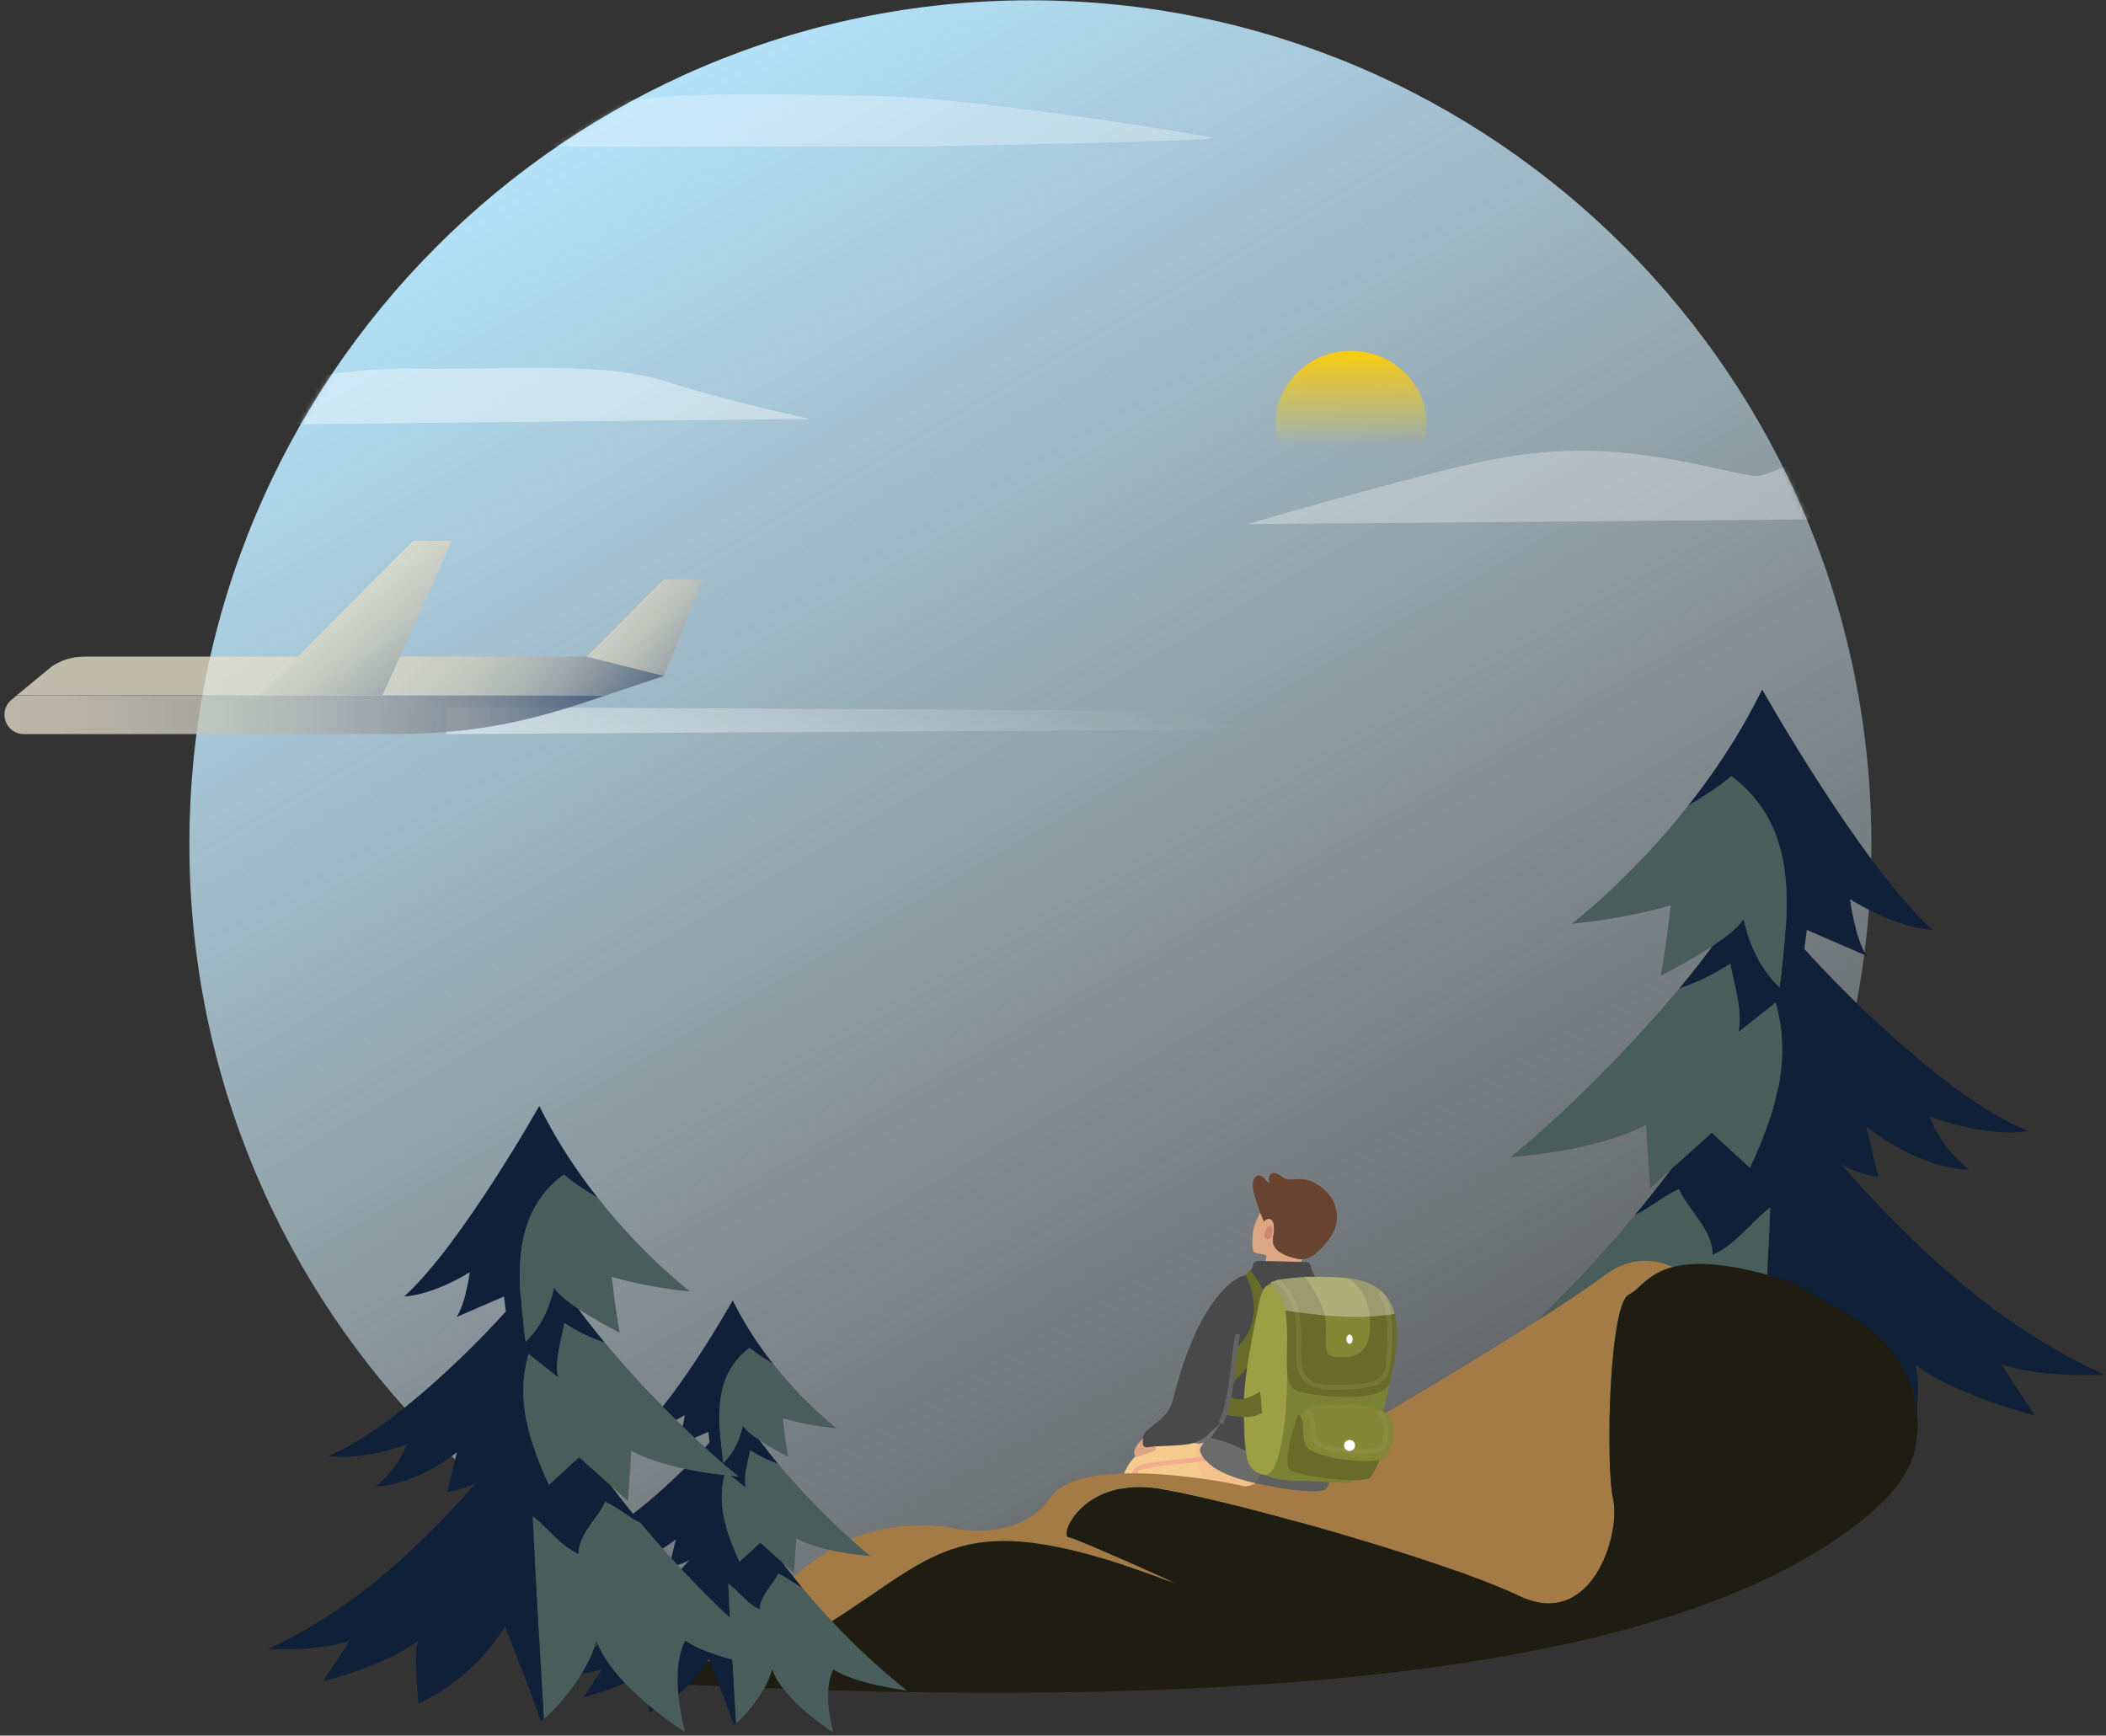 <svg width="438" height="361" viewBox="0 0 438 361" fill="none" xmlns="http://www.w3.org/2000/svg">
<rect x="0" y="0" width="438" height="361" fill="#333333" stroke="none"/>
<path d="M232.949 314.148C232.949 314.148 234.726 340.149 235.36 340.181L240.71 339.774C241.417 339.805 243.079 332.82 243.1 330.089C243.152 323.489 245.199 315.222 245.199 315.222C245.199 315.222 245.334 315.264 245.594 315.347C245.635 315.357 245.666 315.368 245.708 315.389C245.957 315.472 246.29 315.576 246.695 315.701C246.768 315.722 246.83 315.743 246.903 315.764C246.924 315.764 246.934 315.774 246.955 315.774C253.116 317.568 273.522 322.415 275.86 308.518C276.275 306.058 275.974 304.15 275.143 302.69C272.015 297.04 261.251 297.978 254.706 299.156C251.63 299.709 249.48 300.303 249.48 300.303C249.48 300.303 249.282 300.261 248.919 300.22C247.589 300.042 244.014 299.75 239.713 300.699C239.713 300.699 231.765 302.795 232.939 314.158L232.949 314.148Z" fill="#FCB85B"/>
<path d="M250.459 303.439C246.355 304.002 237.762 304.482 236.412 305.65C235.061 306.807 235.445 319.474 235.248 324.718C235.051 329.962 236.287 339.428 236.287 339.428" stroke="#F98D5D" stroke-miterlimit="10" stroke-linecap="round"/>
<g style="mix-blend-mode:multiply" opacity="0.31">
<path d="M245.198 315.22C245.198 315.22 245.333 315.262 245.593 315.345C245.634 315.356 245.665 315.366 245.707 315.387C245.956 315.46 246.299 315.564 246.694 315.7C246.767 315.72 246.829 315.741 246.902 315.762C246.923 315.762 246.933 315.773 246.954 315.773C253.115 317.566 273.521 322.414 275.859 308.516C276.274 306.056 275.973 304.148 275.142 302.689L254.705 299.154C251.629 299.707 249.479 300.301 249.479 300.301C249.479 300.301 249.281 300.259 248.918 300.218L248.772 300.666C249.354 310.247 253.635 311.748 253.863 313.437C254.092 315.126 245.188 315.23 245.188 315.23L245.198 315.22Z" fill="#F98D5D"/>
</g>
<path d="M214.3 351.077C310.9 351.077 389.21 272.5 389.21 175.57C389.21 78.64 310.9 0.062 214.3 0.062C117.7 0.062 39.391 78.64 39.391 175.57C39.391 272.5 117.7 351.077 214.3 351.077Z" fill="url(#paint0_linear_708_50398)"/>
<mask id="mask0_708_50398" style="mask-type:luminance" maskUnits="userSpaceOnUse" x="39" y="0" width="351" height="352">
<path d="M214.3 351.077C310.9 351.077 389.21 272.5 389.21 175.57C389.21 78.64 310.9 0.062 214.3 0.062C117.7 0.062 39.391 78.64 39.391 175.57C39.391 272.5 117.7 351.077 214.3 351.077Z" fill="white"/>
</mask>
<g mask="url(#mask0_708_50398)">
<path opacity="0.4" d="M50.178 88.365L168.514 87.136C168.514 87.136 152.263 83.724 138.774 79.418C125.285 75.112 107.809 76.99 86.043 76.677C65.722 76.387 51.091 82.212 35.761 83.136C20.431 84.059 -7.156 88.365 -7.156 88.365H50.171H50.178Z" fill="white"/>
<path opacity="0.3" d="M189.991 30.464H47.37C47.37 30.464 43.406 26.853 63.94 22.876C84.467 18.899 80.321 11.654 95.544 16.364C110.76 21.067 126.251 21.433 136.331 20.349C146.412 19.265 164.785 19.624 183.509 19.99C202.232 20.357 249.775 27.938 252.293 28.663C254.812 29.388 189.991 30.472 189.991 30.472V30.464Z" fill="white"/>
<path opacity="0.3" d="M259.445 109.014C259.445 109.014 427.538 107.731 425.613 107.41C423.688 107.09 392.313 90.707 376.944 95.204C361.576 99.7 371.185 100.341 352.614 96.486C334.042 92.631 321.238 92.951 304.592 96.807C287.945 100.662 259.445 109.014 259.445 109.014Z" fill="white"/>
</g>
<path d="M280.976 103.538C289.661 103.538 296.702 96.695 296.702 88.254C296.702 79.813 289.661 72.971 280.976 72.971C272.291 72.971 265.25 79.813 265.25 88.254C265.25 96.695 272.291 103.538 280.976 103.538Z" fill="url(#paint1_linear_708_50398)"/>
<path d="M92.812 147.02L373.084 148.625V151.062L92.812 152.686V147.02Z" fill="url(#paint2_linear_708_50398)" fill-opacity="0.5"/>
<g opacity="0.8">
<path d="M3.503 144.635L2.388 145.558C-0.509 147.954 1.174 152.687 4.932 152.687H81.948C101.989 152.687 114.007 148.661 126.043 144.635H3.503Z" fill="url(#paint3_linear_708_50398)"/>
<path d="M17.827 136.582H17.455C15.087 136.582 12.758 137.289 10.781 138.605L3.5 144.614H17.827H126.06L138.077 140.588V136.562H17.827V136.582Z" fill="url(#paint4_linear_708_50398)"/>
<path d="M85.957 112.469H93.982L79.557 144.637H53.898L85.957 112.469Z" fill="url(#paint5_linear_708_50398)"/>
<path d="M122.031 136.582L138.08 140.608L146.085 120.498H138.08L122.031 136.582Z" fill="url(#paint6_linear_708_50398)"/>
</g>
<path d="M328.641 172.102C328.672 172.039 328.703 171.977 328.734 171.914C328.672 171.945 328.641 172.008 328.641 172.102Z" fill="url(#paint7_linear_708_50398)"/>
<path d="M356.187 261.023C356.187 255.696 351.189 251.891 349.184 247.324C345.724 248.898 343.22 251.203 340.02 252.735C319.708 277.162 300.164 291.841 300.164 291.841C300.164 291.841 320.175 289.36 328.176 283.751C332.674 292.602 328.176 307.824 328.176 307.824C328.176 307.824 347.304 295.834 351.491 283.751C353.735 292.707 362.431 302.121 365.278 304.352C366.276 286.608 367.481 268.863 368.187 251.119C364.187 254.163 361.185 258.73 356.187 261.013V261.023Z" fill="#495E5B"/>
<path d="M437.71 285.944C403.361 270.566 378.768 237.507 363.775 218.699C356.554 231.418 348.221 242.866 340.023 252.728C343.224 251.206 345.728 248.902 349.187 247.317C351.193 251.884 356.19 255.689 356.19 261.016C361.188 258.733 364.191 254.167 368.191 251.123C367.484 268.867 366.279 286.611 365.282 304.355C365.853 304.804 366.185 304.97 366.185 304.772C366.185 303.636 375.474 280.043 375.474 280.043C385.199 295.264 398.197 300.206 398.197 300.206C398.197 300.206 399.693 285.548 398.197 283.744C406.696 290.312 423.206 294.399 423.206 294.399L416.203 283.744C416.203 283.744 423.206 286.59 437.71 285.933V285.944Z" fill="#102038"/>
<path d="M369.283 208.539C366.717 210.572 364.15 212.605 361.584 214.638C362.436 209.895 360.732 205.151 359.87 200.418C356.42 202.701 352.96 204.348 349.241 205.61C337.095 220.185 322.216 234.29 314.102 240.713C334.206 239.024 342.331 233.936 342.331 233.936L343.183 247.145L356.015 235.635L363.963 242.954C369.106 231.976 372.784 220.57 369.273 208.55L369.283 208.539Z" fill="#495E5B"/>
<path d="M421.889 235.295C399.738 226.454 364.609 187.243 364.651 183.428C361.16 190.267 355.58 198.003 349.242 205.613C352.951 204.352 356.411 202.705 359.871 200.421C360.723 205.165 362.438 209.909 361.586 214.642C364.152 212.609 366.718 210.576 369.285 208.543C372.786 220.574 369.108 231.969 363.975 242.947L364.412 243.343L374.667 233.595C379.56 243.75 390.678 244.771 390.678 244.771L388.111 234.273C388.111 234.273 397.951 242.666 409.494 243.343C402.647 237.588 401.369 232.24 401.369 232.24C401.369 232.24 412.486 236.64 421.9 235.284L421.889 235.295Z" fill="#102038"/>
<path d="M360.087 161.445C357.354 163.749 354.216 165.709 351.099 167.596C338.86 183.099 326.891 192.128 326.891 192.128C326.891 192.128 336.678 191.398 347.473 188.312C346.341 198.185 345.395 202.96 345.395 202.96C345.395 202.96 360.024 195.651 362.612 191.179C364.243 198.612 367.536 203.001 370.144 205.42C370.362 204.107 370.549 202.803 370.643 201.5C372.15 187.509 373.656 171.621 360.087 161.445Z" fill="#495E5B"/>
<path d="M401.932 193.425C387.106 180.018 366.492 143.414 366.492 143.414C362.814 150.91 358.491 157.707 354.076 163.692C353.089 165.037 352.091 166.329 351.094 167.591C354.221 165.704 357.349 163.744 360.081 161.44C373.65 171.615 372.144 187.504 370.637 201.495C370.533 202.798 370.357 204.111 370.139 205.415C372.217 207.354 373.858 208.042 373.858 208.042L375.78 193.425L376.716 193.832L388.207 198.805C385.817 195.302 384.747 187.024 384.747 187.024C384.747 187.024 393.63 192.821 401.953 193.425H401.932Z" fill="#102038"/>
<path d="M127.773 341.648C127.773 341.648 148.242 352.668 172.17 337.718C196.098 322.768 199.548 312.165 244.713 329.44C244.713 329.44 224.266 320.068 222.219 319.734C220.172 319.4 225.315 306.963 241.316 309.652C257.316 312.342 300.778 324.676 315.916 331.932C331.054 339.198 337.111 319.098 335.491 311.8C333.87 304.502 334.649 271.151 338.753 269.254C340.956 268.232 342.545 264.948 347.865 263.53C344.052 261.81 338.94 261.247 333.423 265.49C321.984 274.289 262.303 310.09 258.864 309.162C255.425 308.235 224.619 302.365 218.437 311.508C212.255 320.651 199.205 318.045 199.205 318.045C199.205 318.045 183.88 314.188 170.466 323.779C157.042 333.381 147.774 346.955 127.773 341.627V341.648Z" fill="#A47B45"/>
<path d="M127.776 341.649L134.374 349.979C277.663 357.746 353.614 343.65 387.849 315.72C395.849 309.194 398.685 303.637 398.831 296.954C399.028 287.561 393.75 278.897 385.636 274.196L372.71 266.7C367.266 264.927 362.819 263.874 359.141 263.343C354.102 262.602 350.528 262.842 347.878 263.551C342.559 264.969 340.969 268.253 338.766 269.275C337.177 270.015 336.086 275.488 335.441 282.348C334.423 293.149 334.517 307.37 335.514 311.832C337.135 319.13 331.078 339.22 315.939 331.963C304.656 326.553 277.642 318.327 257.994 313.364C254.462 312.478 251.158 311.686 248.238 311.05C245.599 310.466 243.272 309.997 241.339 309.674C225.338 306.984 220.195 319.421 222.242 319.755C224.289 320.089 244.737 329.461 244.737 329.461C199.571 312.176 196.122 322.778 172.194 337.739C156.068 347.821 141.522 346.1 133.74 343.901C129.968 342.837 127.797 341.67 127.797 341.67C127.485 341.586 127.163 341.492 126.82 341.398" fill="#1F1C12"/>
<path d="M158.015 334.772C158.015 331.856 160.753 329.782 161.84 327.283C163.73 328.143 165.099 329.41 166.847 330.243C177.949 343.599 188.636 351.628 188.636 351.628C188.636 351.628 177.702 350.272 173.321 347.206C170.857 352.044 173.321 360.366 173.321 360.366C173.321 360.366 162.864 353.808 160.577 347.206C159.349 352.106 154.597 357.246 153.043 358.469C152.495 348.765 151.842 339.07 151.453 329.366C153.643 331.032 155.277 333.522 158.015 334.772Z" fill="#495E5B"/>
<path d="M113.453 348.395C132.23 339.985 145.681 321.915 153.878 311.635C157.825 318.592 162.374 324.848 166.861 330.237C165.112 329.404 163.743 328.145 161.853 327.277C160.758 329.776 158.029 331.85 158.029 334.765C155.291 333.516 153.657 331.025 151.466 329.359C151.855 339.063 152.509 348.759 153.056 358.463C152.747 358.711 152.562 358.8 152.562 358.693C152.562 358.073 147.483 345.17 147.483 345.17C142.166 353.491 135.056 356.194 135.056 356.194C135.056 356.194 134.235 348.183 135.056 347.199C130.411 350.788 121.384 353.021 121.384 353.021L125.209 347.199C125.209 347.199 121.384 348.759 113.453 348.395Z" fill="#102038"/>
<path d="M150.863 306.075C152.267 307.183 153.672 308.299 155.076 309.407C154.608 306.819 155.544 304.223 156.012 301.635C157.902 302.884 159.792 303.788 161.824 304.471C168.465 312.438 176.6 320.148 181.033 323.666C170.046 322.745 165.604 319.962 165.604 319.962L165.136 327.185L158.123 320.892L153.778 324.889C150.969 318.89 148.955 312.651 150.872 306.075H150.863Z" fill="#495E5B"/>
<path d="M122.11 320.709C134.219 315.879 153.429 294.441 153.402 292.35C155.31 296.089 158.366 300.317 161.828 304.473C159.797 303.782 157.907 302.878 156.017 301.637C155.549 304.225 154.612 306.822 155.081 309.409C153.676 308.302 152.272 307.185 150.868 306.077C148.951 312.653 150.965 318.883 153.773 324.892L153.535 325.113L147.927 319.787C145.25 325.344 139.174 325.893 139.174 325.893L140.578 320.15C140.578 320.15 135.2 324.741 128.885 325.113C132.629 321.967 133.327 319.043 133.327 319.043C133.327 319.043 127.251 321.453 122.102 320.709H122.11Z" fill="#102038"/>
<path d="M155.89 280.323C157.382 281.582 159.096 282.654 160.809 283.691C167.495 292.163 174.04 297.1 174.04 297.1C174.04 297.1 168.687 296.701 162.787 295.008C163.406 300.405 163.927 303.011 163.927 303.011C163.927 303.011 155.925 299.014 154.512 296.568C153.62 300.636 151.818 303.028 150.396 304.358C150.272 303.64 150.175 302.931 150.122 302.213C149.301 294.565 148.471 285.88 155.89 280.314V280.323Z" fill="#495E5B"/>
<path d="M133.017 297.817C141.124 290.488 152.394 270.477 152.394 270.477C154.408 274.58 156.766 278.293 159.177 281.563C159.716 282.299 160.264 283.008 160.811 283.699C159.107 282.671 157.393 281.59 155.892 280.331C148.473 285.888 149.303 294.582 150.124 302.23C150.177 302.948 150.275 303.657 150.398 304.375C149.259 305.429 148.367 305.81 148.367 305.81L147.316 297.825L146.804 298.047L140.524 300.768C141.831 298.853 142.414 294.325 142.414 294.325C142.414 294.325 137.556 297.489 133.008 297.825L133.017 297.817Z" fill="#102038"/>
<path d="M142.141 252.777C142.114 252.724 142.088 252.68 142.07 252.627C142.123 252.645 142.141 252.698 142.141 252.777Z" fill="url(#paint8_linear_708_50398)"/>
<path d="M120.317 323.227C120.317 319.009 124.282 315.996 125.863 312.371C128.601 313.621 130.589 315.446 133.123 316.652C149.224 336.007 164.707 347.643 164.707 347.643C164.707 347.643 148.853 345.675 142.512 341.235C138.944 348.245 142.512 360.307 142.512 360.307C142.512 360.307 127.356 350.807 124.035 341.235C122.26 348.334 115.362 355.796 113.11 357.56C112.315 343.504 111.361 329.44 110.805 315.384C113.975 317.795 116.351 321.411 120.317 323.227Z" fill="#495E5B"/>
<path d="M55.72 342.971C82.94 330.786 102.424 304.589 114.303 289.691C120.026 299.777 126.624 308.843 133.124 316.659C130.589 315.454 128.611 313.628 125.864 312.379C124.283 315.995 120.318 319.008 120.318 323.235C116.352 321.427 113.976 317.811 110.805 315.392C111.362 329.447 112.316 343.512 113.111 357.567C112.66 357.922 112.395 358.055 112.395 357.904C112.395 357 105.038 338.31 105.038 338.31C97.337 350.371 87.029 354.288 87.029 354.288C87.029 354.288 85.837 342.679 87.029 341.243C80.291 346.445 67.21 349.689 67.21 349.689L72.757 341.243C72.757 341.243 67.21 343.503 55.711 342.971H55.72Z" fill="#102038"/>
<path d="M109.944 281.644C111.976 283.257 114.007 284.861 116.047 286.474C115.367 282.716 116.727 278.959 117.399 275.201C120.137 277.009 122.875 278.321 125.816 279.313C135.434 290.87 147.225 302.045 153.654 307.132C137.73 305.794 131.291 301.761 131.291 301.761L130.611 312.228L120.446 303.108L114.148 308.904C110.077 300.202 107.162 291.171 109.936 281.635L109.944 281.644Z" fill="#495E5B"/>
<path d="M68.258 302.841C85.807 295.831 113.646 264.76 113.611 261.738C116.375 267.162 120.8 273.286 125.816 279.312C122.875 278.311 120.129 276.999 117.399 275.2C116.719 278.958 115.368 282.715 116.048 286.473C114.017 284.86 111.985 283.256 109.945 281.643C107.163 291.179 110.087 300.209 114.158 308.912L113.814 309.231L105.688 301.503C101.811 309.55 93.005 310.357 93.005 310.357L95.037 302.035C95.037 302.035 87.238 308.682 78.088 309.222C83.511 304.658 84.526 300.422 84.526 300.422C84.526 300.422 75.712 303.914 68.258 302.841Z" fill="#102038"/>
<path d="M117.233 244.317C119.397 246.143 121.878 247.703 124.36 249.192C134.058 261.475 143.535 268.627 143.535 268.627C143.535 268.627 135.78 268.042 127.231 265.596C128.131 273.412 128.882 277.196 128.882 277.196C128.882 277.196 117.286 271.409 115.245 267.864C113.956 273.758 111.342 277.232 109.284 279.155C109.107 278.118 108.966 277.081 108.886 276.044C107.694 264.958 106.502 252.364 117.25 244.309L117.233 244.317Z" fill="#495E5B"/>
<path d="M84.07 269.663C95.817 259.046 112.156 230.031 112.156 230.031C115.071 235.969 118.498 241.357 121.995 246.099C122.781 247.162 123.567 248.19 124.362 249.191C121.889 247.694 119.407 246.143 117.235 244.317C106.486 252.373 107.678 264.966 108.871 276.053C108.95 277.09 109.092 278.127 109.268 279.164C107.625 280.697 106.327 281.246 106.327 281.246L104.808 269.672L104.066 269.991L94.96 273.935C96.859 271.161 97.707 264.603 97.707 264.603C97.707 264.603 90.668 269.194 84.079 269.672L84.07 269.663Z" fill="#102038"/>
<path d="M262.873 250.366C263.006 250.467 262.333 251.694 262.262 251.842C261.624 253.199 260.795 254.742 260.602 256.22C260.405 257.74 260.428 259.089 260.562 259.916C260.613 260.248 260.861 260.512 261.184 260.607C261.79 260.78 262.431 260.853 263.042 260.985C263.155 261 263.275 261.047 263.336 261.139C263.378 261.219 263.377 261.313 263.366 261.396C263.269 262.54 262.892 263.426 264.148 263.758C264.918 263.963 265.702 264.139 266.474 264.324C267.693 264.619 268.912 264.915 270.131 265.21L270.944 260.89C270.944 260.89 266.859 253.472 265.528 252.425C264.206 251.391 262.864 250.354 262.864 250.354L262.873 250.366Z" fill="#DBA782"/>
<path d="M260.557 246.399C260.53 247.089 260.668 247.801 260.862 248.488C261.083 249.285 261.38 250.059 261.618 250.805C262.108 252.436 262.805 254.009 263.583 255.519L264.454 254.297C264.568 254.144 264.81 254.218 264.805 254.417L264.742 258.204C264.797 260.356 267.734 261.38 269.772 261.824C271.014 262.102 272.314 261.777 273.308 260.981C274.583 259.959 276.318 258.303 277.331 256.154C277.633 255.521 277.828 254.905 277.941 254.278C278.677 250.232 275.689 246.467 271.641 245.362C270.012 244.918 268.18 245.794 266.858 244.917C266.057 244.392 264.716 243.261 264.03 244.591C263.805 245.035 263.86 245.578 264.085 246.017C263.245 245.792 262.866 244.597 261.998 244.505C261.555 244.447 261.129 244.738 260.883 245.106C260.646 245.475 260.565 245.937 260.548 246.387L260.557 246.399Z" fill="#684330"/>
<g style="mix-blend-mode:multiply" opacity="0.43">
<path d="M260.874 248.501C261.096 249.287 261.394 250.061 261.63 250.818C262.12 252.448 262.817 254.021 263.595 255.531L264.466 254.31C264.58 254.156 264.822 254.23 264.817 254.429L264.754 258.216C264.81 260.368 267.746 261.392 269.784 261.836C271.026 262.114 272.326 261.789 273.32 260.993C274.595 259.971 276.33 258.316 277.343 256.166C277.645 255.533 277.841 254.917 277.953 254.29C273.437 256.793 269.113 250.804 267.252 250.94C265.379 251.075 266.602 252.306 266.602 252.306C266.602 252.306 262.601 251.575 260.885 248.492L260.874 248.501Z" fill="#684330"/>
</g>
<path d="M262.289 256.592C262.383 254.089 263.39 253.162 264.357 253.662C265.323 254.162 265.157 258.687 263.515 258.447C262.393 258.291 262.258 257.676 262.299 256.592H262.289Z" fill="#DBA782"/>
<path d="M263.044 256.616C263.28 255.206 263.914 254.763 264.423 255.114C264.933 255.464 264.508 258.005 263.598 257.75C262.972 257.574 262.944 257.223 263.044 256.616Z" fill="#D1866F"/>
<path d="M239.684 297.473C239.684 297.473 234.489 301.236 236.245 303.071L240.38 301.726L239.684 297.473Z" fill="#DBA782"/>
<path d="M282.425 287.545C282.113 285.72 281.916 283.886 281.822 282.04C281.116 269.04 276.96 267.882 276.96 267.882C273.957 267.58 272.877 264.577 272.544 263.201C272.44 262.795 272.087 262.513 271.671 262.503L261.583 262.273C261.157 262.273 260.783 262.545 260.679 262.951C260.45 263.796 259.879 265.13 258.466 265.391C258.466 265.391 249.831 267.59 243.961 291.09C243.545 292.747 242.6 294.228 241.27 295.312L238.589 297.501C238.06 297.939 237.737 298.575 237.706 299.253L237.665 300.181C237.644 300.702 238.101 301.119 238.621 301.036C241.125 300.608 245.873 300.879 248.294 300.118C251.099 299.232 251.421 297.908 253.863 296.042L250.091 301.63C251.037 303.538 252.824 304.924 254.767 305.8C256.71 306.665 258.829 307.062 260.918 307.458C261.167 307.51 261.406 307.551 261.645 307.593C266.331 308.479 271.037 309.324 275.796 309.334C275.952 309.334 276.679 303.976 276.71 303.433" fill="#494949"/>
<g style="mix-blend-mode:multiply" opacity="0.34">
<path d="M282.42 287.545C282.109 285.72 281.911 283.886 281.818 282.04C281.111 269.04 276.955 267.882 276.955 267.882C273.953 267.58 272.872 264.577 272.54 263.201C272.436 262.795 272.082 262.513 271.667 262.503L261.578 262.273C265.786 264.504 265.017 274.617 264.809 276.734C264.602 278.84 262.326 293.342 262.492 297.668C262.669 302.005 262.492 303.058 262.492 303.058C262.492 303.058 263.292 304.591 262.492 305.988C262.139 306.603 261.859 307.166 261.64 307.604C266.326 308.49 271.033 309.334 275.792 309.345C275.948 309.345 276.675 303.986 276.706 303.444L282.41 287.545H282.42Z" fill="#494949"/>
</g>
<path d="M249.574 301.785C249.792 302.661 251.174 306.32 261.097 308.499C261.149 308.499 261.201 308.52 261.242 308.531C271.3 310.699 275.144 310.313 275.788 309.719C276.443 309.125 277.149 305.841 276.422 305.851C275.165 305.872 267.549 305.153 262.614 303.443C261.658 303.109 260.806 302.744 260.12 302.348C255.85 299.857 252.005 299.043 251.517 299.127C251.029 299.21 249.356 300.92 249.574 301.796V301.785Z" fill="#6B6B6B"/>
<g style="mix-blend-mode:multiply" opacity="0.34">
<path d="M261.109 308.5C261.109 308.5 261.213 308.521 261.255 308.531C271.312 310.7 275.157 310.314 275.801 309.72C276.455 309.125 277.162 305.841 276.435 305.852C275.177 305.873 267.562 305.153 262.626 303.443C263.021 305.299 261.598 307.572 261.12 308.5H261.109Z" fill="#494949"/>
</g>
<path d="M259.009 265.137C259.009 265.137 264.173 274.197 256.879 280.599L255.383 288.532C271.134 274.812 259.923 264.23 259.923 264.23L259.009 265.148V265.137Z" fill="#686B2A"/>
<path d="M284.9 268.124C280.453 266.706 273.086 265.069 265.419 266.445C263.891 266.716 262.665 267.874 262.322 269.396C260.868 275.839 257.221 293.781 259.392 303.664C259.569 304.478 260.057 305.176 260.743 305.635C262.312 306.656 265.689 308.241 271.372 308.022L279.622 308.418C280.775 308.471 281.866 307.855 282.406 306.834C284.806 302.278 290.926 289.037 289.752 274.264C289.523 271.429 287.601 268.999 284.9 268.145V268.124Z" fill="#7A8234"/>
<path d="M265.078 267.342C263.55 266.946 262.542 267.227 261.67 271.877C260.797 276.527 258.189 287.713 258.719 295.387C259.249 303.06 258.719 305.656 262.75 306.74C266.792 307.824 267.914 290.758 267.665 284.534C267.415 278.32 268.891 268.332 265.078 267.342Z" fill="#9CA045"/>
<path d="M267.23 271.997C267.251 272.143 267.282 272.289 267.303 272.435C267.303 272.487 267.324 272.539 267.324 272.581C268.498 280.494 266.212 288.125 269.848 289.345C273.495 290.554 287.885 291.972 289.028 287.583C290.711 281.109 290.898 276.511 290.067 273.269C290.015 273.081 289.963 272.894 289.911 272.716C288.498 268.14 284.883 266.461 280.675 265.929C273.474 265.012 264.487 266.002 264.258 266.857C264.019 267.691 266.482 268.296 267.23 272.007V271.997Z" fill="#686B2A"/>
<path d="M280.029 265.755C285.671 268.445 285.495 277.015 284.196 279.715C282.897 282.415 279.489 282.645 277.016 282.082C274.544 281.529 276.757 276.629 275.125 272.282C273.494 267.934 271.219 265.547 271.219 265.547L280.029 265.745V265.755Z" fill="#838736"/>
<path d="M280.031 278.55C280.031 279.081 280.322 279.519 280.675 279.519C281.029 279.519 281.32 279.092 281.32 278.55C281.32 278.008 281.029 277.58 280.675 277.58C280.322 277.58 280.031 278.008 280.031 278.55Z" fill="white"/>
<path d="M288.227 294.263C283.967 291.187 271.073 292.167 270.034 294.263C268.995 296.358 266.917 304.052 268.091 305.575C269.265 307.097 283.666 308.713 284.944 307.378C286.232 306.044 290.586 295.973 288.217 294.263H288.227Z" fill="#686B2A"/>
<path d="M270.031 294.26C271.798 294.969 270.104 299.327 272.161 301.328C274.218 303.33 286.292 305.029 288.162 302.934C290.032 300.838 290.676 295.761 288.079 293.801C285.481 291.841 272.379 290.944 270.042 294.26H270.031Z" fill="#838736"/>
<path d="M265.961 266.578C269.701 270.529 270.231 272.656 270.034 280.997C269.847 289.337 274.564 288.785 281.826 288.399C289.089 288.013 288.653 285.24 288.923 280.6C289.193 275.961 289.089 271.322 287.125 269.049" stroke="#777736" stroke-miterlimit="10" stroke-linecap="round"/>
<path d="M272.164 293.697C273.608 294.563 272.216 298.524 273.826 300.099C275.437 301.673 281.858 301.996 284.767 301.808C287.676 301.621 287.946 301.214 288.102 299.504C288.258 297.795 288.695 295.584 287.084 293.916" stroke="#8C8C41" stroke-miterlimit="10" stroke-linecap="round"/>
<path d="M279.531 300.653C279.531 301.289 280.04 301.799 280.674 301.799C281.308 301.799 281.817 301.289 281.817 300.653C281.817 300.017 281.308 299.506 280.674 299.506C280.04 299.506 279.531 300.017 279.531 300.653Z" fill="white"/>
<path d="M254.776 294.273C255.514 294.273 259.649 295.576 262.506 293.877L262.08 289.436C262.08 289.436 257.311 292.834 255.088 289.696L254.766 294.273H254.776Z" fill="#686B2A"/>
<path d="M257.408 277.52C256.337 283.42 256.327 291.021 253.875 296.056L257.408 277.52Z" fill="#494949"/>
<path d="M257.408 277.52C256.337 283.42 256.327 291.021 253.875 296.056" stroke="#636363" stroke-miterlimit="10"/>
<g style="mix-blend-mode:overlay" opacity="0.33">
<path d="M267.222 271.998C267.243 272.144 267.274 272.29 267.295 272.436C267.295 272.488 267.316 272.54 267.316 272.581C272.552 273.436 282.558 274.687 290.059 273.259C290.008 273.071 289.956 272.884 289.904 272.707C288.491 268.13 284.875 266.451 280.667 265.92C273.467 265.002 264.479 265.993 264.251 266.847C264.012 267.681 266.474 268.286 267.222 271.998Z" fill="white"/>
</g>
<defs>
<linearGradient id="paint0_linear_708_50398" x1="127.804" y1="25.026" x2="368.466" y2="441.029" gradientUnits="userSpaceOnUse">
<stop stop-color="#B2E1F8"/>
<stop offset="0.18" stop-color="#C2E7F9" stop-opacity="0.78"/>
<stop offset="0.48" stop-color="#DCF1FB" stop-opacity="0.45"/>
<stop offset="0.73" stop-color="#EFF8FD" stop-opacity="0.21"/>
<stop offset="0.91" stop-color="#FAFDFE" stop-opacity="0.06"/>
<stop offset="1" stop-color="white" stop-opacity="0"/>
</linearGradient>
<linearGradient id="paint1_linear_708_50398" x1="280.967" y1="71.746" x2="280.965" y2="108.954" gradientUnits="userSpaceOnUse">
<stop stop-color="#FFCD01"/>
<stop offset="0.57" stop-color="#FFCD01" stop-opacity="0"/>
</linearGradient>
<linearGradient id="paint2_linear_708_50398" x1="236.514" y1="113.795" x2="219.558" y2="183.506" gradientUnits="userSpaceOnUse">
<stop offset="0.43" stop-color="white" stop-opacity="0"/>
<stop offset="1" stop-color="white"/>
</linearGradient>
<linearGradient id="paint3_linear_708_50398" x1="124.047" y1="148.052" x2="-57.17" y2="149.398" gradientUnits="userSpaceOnUse">
<stop stop-color="#405370"/>
<stop offset="0.04" stop-color="#4F6078"/>
<stop offset="0.13" stop-color="#77818E"/>
<stop offset="0.24" stop-color="#989EA0"/>
<stop offset="0.35" stop-color="#B4B5AF"/>
<stop offset="0.47" stop-color="#C9C7BB"/>
<stop offset="0.6" stop-color="#D8D4C3"/>
<stop offset="0.76" stop-color="#E1DBC8"/>
<stop offset="0.99" stop-color="#E4DECA"/>
</linearGradient>
<linearGradient id="paint4_linear_708_50398" x1="112.124" y1="174.308" x2="53.328" y2="126.704" gradientUnits="userSpaceOnUse">
<stop stop-color="#405370"/>
<stop offset="0.05" stop-color="#58687D"/>
<stop offset="0.14" stop-color="#7D8791"/>
<stop offset="0.23" stop-color="#9DA2A3"/>
<stop offset="0.33" stop-color="#B7B8B1"/>
<stop offset="0.44" stop-color="#CBC9BC"/>
<stop offset="0.57" stop-color="#D9D4C4"/>
<stop offset="0.72" stop-color="#E1DBC8"/>
<stop offset="0.99" stop-color="#E4DECA"/>
</linearGradient>
<linearGradient id="paint5_linear_708_50398" x1="96.428" y1="155.36" x2="69.684" y2="123.694" gradientUnits="userSpaceOnUse">
<stop stop-color="#405370"/>
<stop offset="0.02" stop-color="#445772"/>
<stop offset="0.27" stop-color="#7D8691"/>
<stop offset="0.5" stop-color="#A9ACA9"/>
<stop offset="0.7" stop-color="#C9C7BB"/>
<stop offset="0.88" stop-color="#DCD8C6"/>
<stop offset="0.99" stop-color="#E4DECA"/>
</linearGradient>
<linearGradient id="paint6_linear_708_50398" x1="151.096" y1="143.397" x2="123.026" y2="119.081" gradientUnits="userSpaceOnUse">
<stop stop-color="#405370"/>
<stop offset="0.07" stop-color="#57677D"/>
<stop offset="0.22" stop-color="#828B94"/>
<stop offset="0.37" stop-color="#A5A9A7"/>
<stop offset="0.52" stop-color="#C1C0B6"/>
<stop offset="0.68" stop-color="#D4D0C1"/>
<stop offset="0.83" stop-color="#E0DAC7"/>
<stop offset="0.99" stop-color="#E4DECA"/>
</linearGradient>
<linearGradient id="paint7_linear_708_50398" x1="328.641" y1="172.008" x2="328.734" y2="172.008" gradientUnits="userSpaceOnUse">
<stop stop-color="#506E73"/>
<stop offset="1" stop-color="#869581"/>
</linearGradient>
<linearGradient id="paint8_linear_708_50398" x1="142.141" y1="252.698" x2="142.07" y2="252.698" gradientUnits="userSpaceOnUse">
<stop stop-color="#506E73"/>
<stop offset="1" stop-color="#869581"/>
</linearGradient>
</defs>
</svg>
